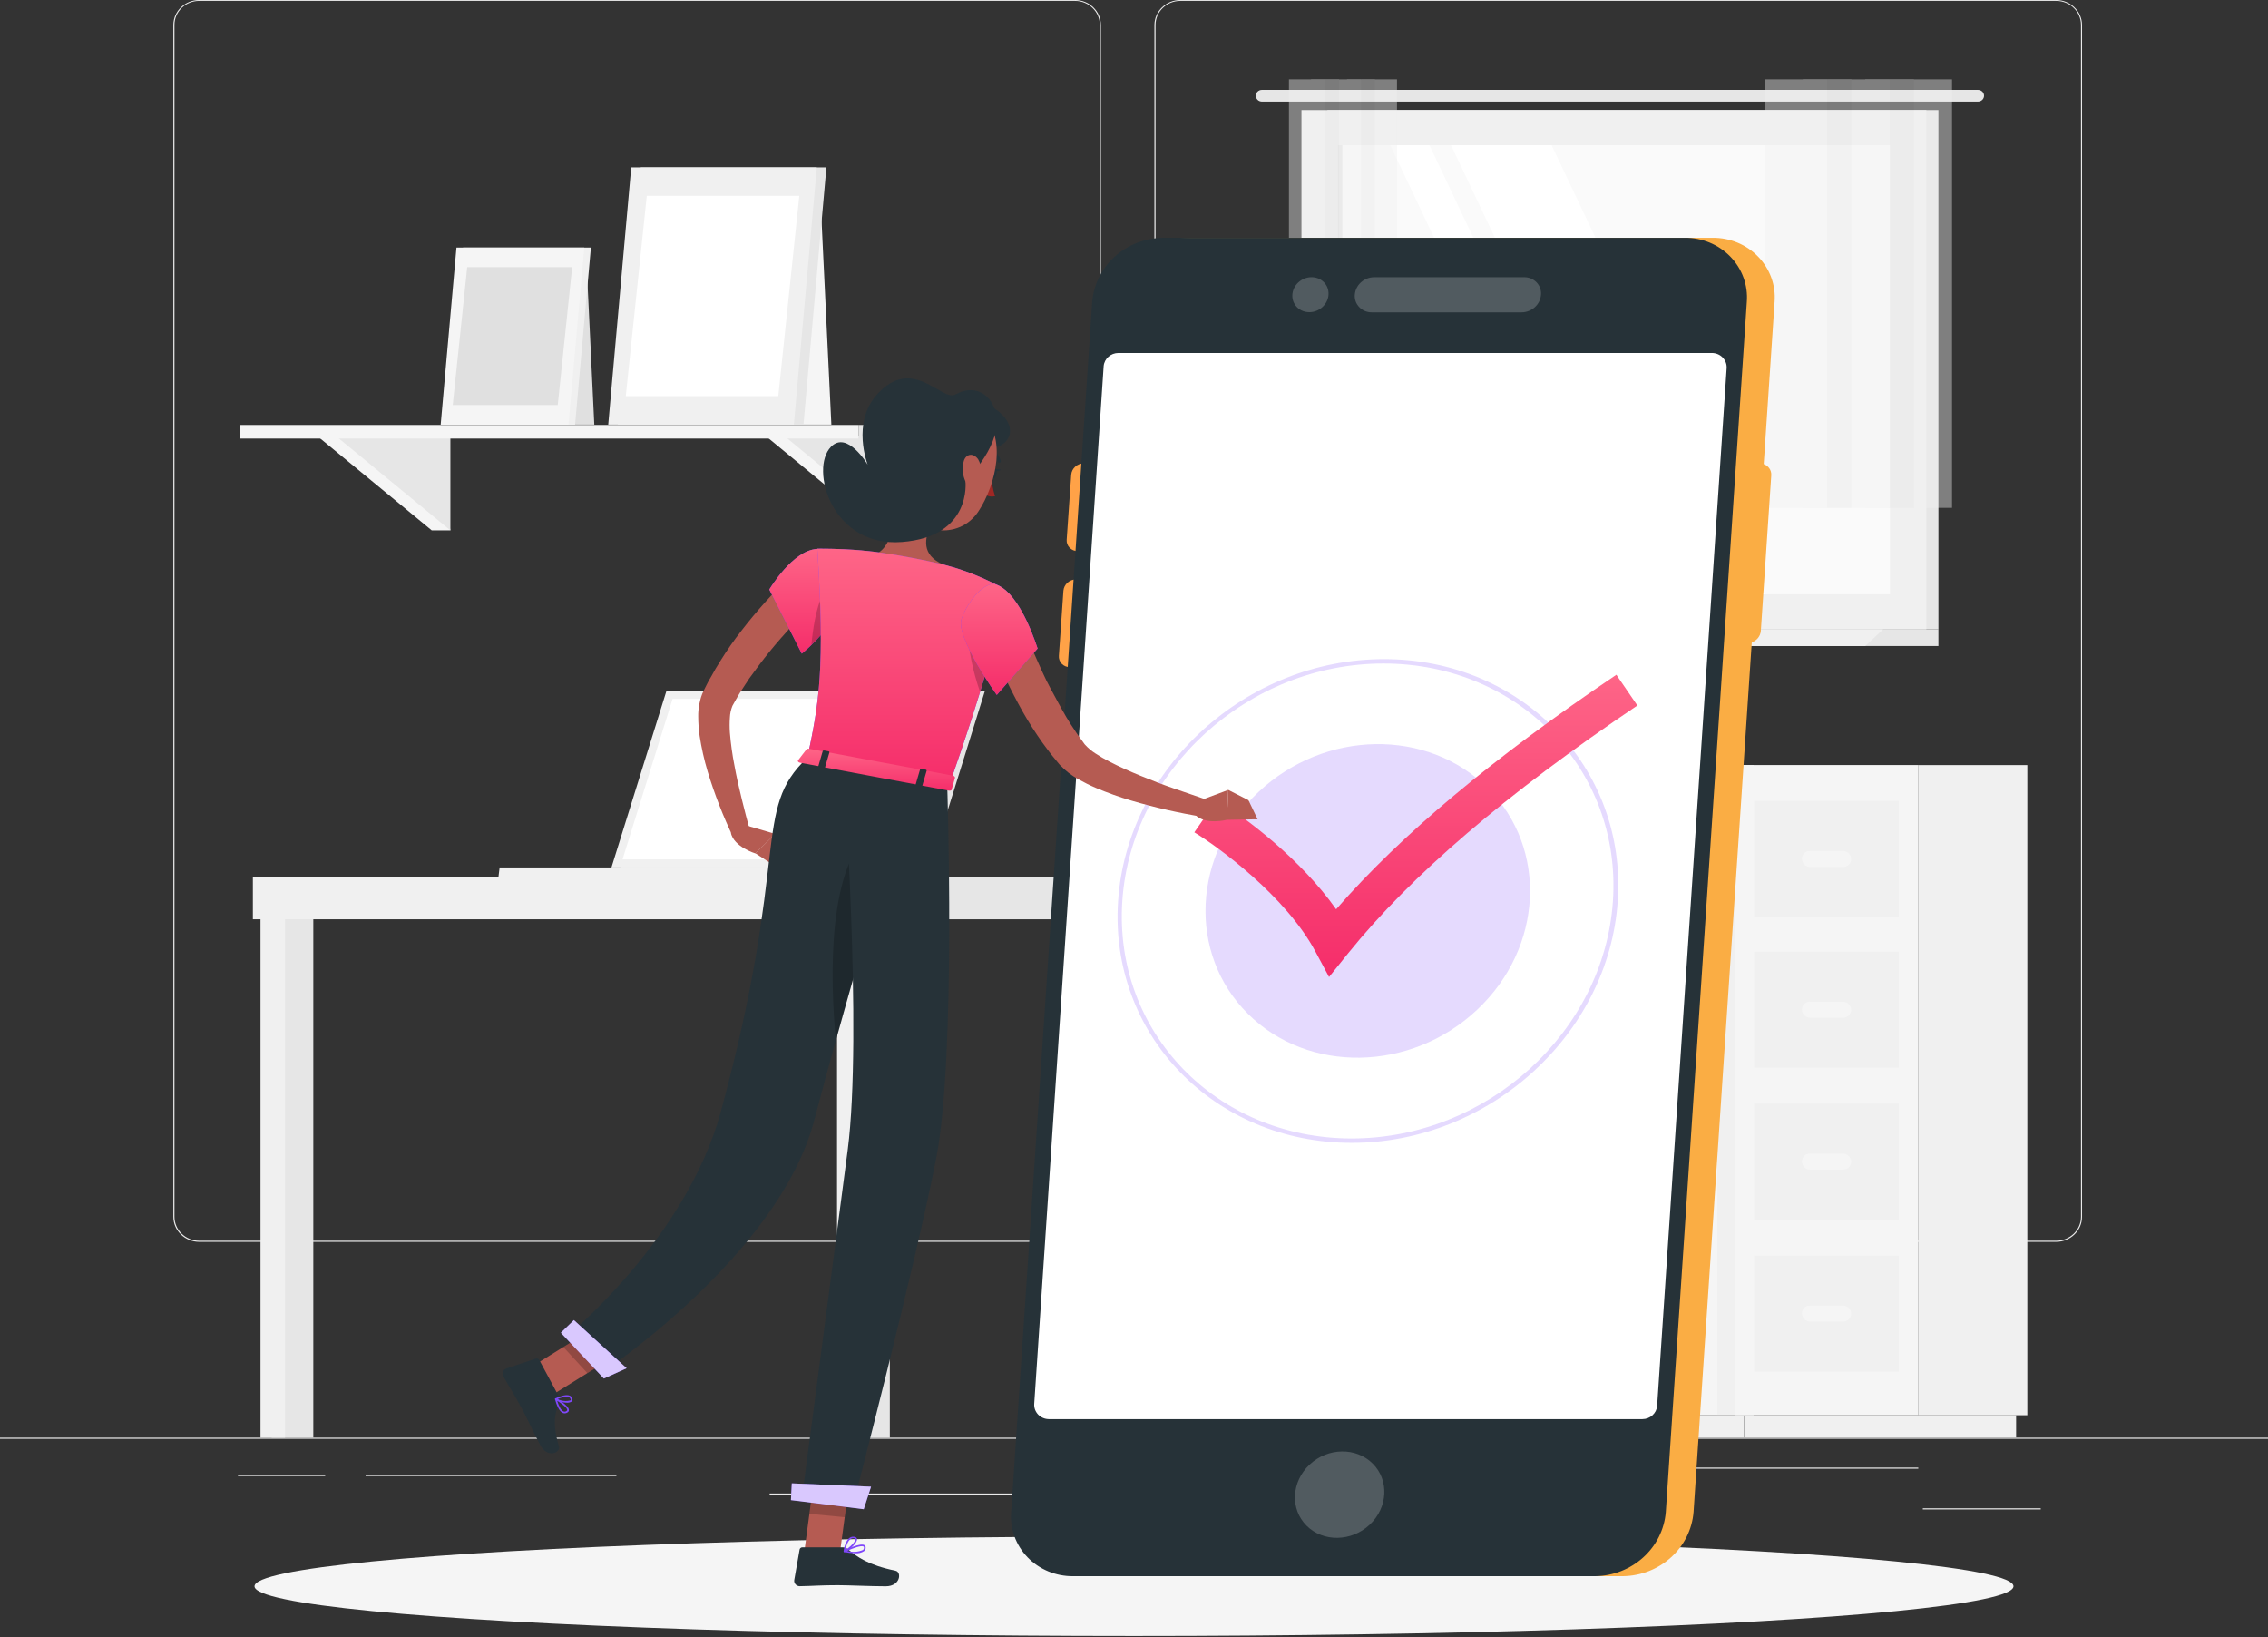 <svg width="345" height="249" viewBox="0 0 345 249" fill="none" xmlns="http://www.w3.org/2000/svg">
<rect x="0" y="0" width="345" height="249" fill="#333333" stroke="none"/>
<rect y="218.644" width="345" height="0.166" fill="#EBEBEB"/>
<path fill-rule="evenodd" clip-rule="evenodd" d="M30.301 188.859H163.53C165.706 188.859 167.47 187.152 167.47 185.046V3.813C167.47 1.707 165.706 0 163.53 0H30.301C28.142 0.004 26.388 1.689 26.369 3.78V185.046C26.369 187.149 28.128 188.855 30.301 188.859ZM26.539 3.78C26.539 1.768 28.223 0.136 30.301 0.133H163.53C165.609 0.137 167.294 1.767 167.297 3.78V185.046C167.294 187.058 165.609 188.689 163.53 188.692H30.301C28.223 188.689 26.539 187.058 26.539 185.046V3.78Z" fill="#EBEBEB"/>
<path fill-rule="evenodd" clip-rule="evenodd" d="M179.545 188.859H312.784C314.954 188.852 316.71 187.147 316.71 185.046V3.78C316.691 1.692 314.941 0.007 312.784 0H179.545C177.384 0.003 175.627 1.688 175.605 3.78V185.046C175.608 187.151 177.37 188.856 179.545 188.859ZM175.777 3.78C175.781 1.767 177.466 0.137 179.545 0.133H312.784C314.863 0.137 316.548 1.767 316.551 3.78V185.046C316.548 187.058 314.863 188.689 312.784 188.692H179.545C177.466 188.689 175.781 187.058 175.777 185.046V3.78Z" fill="#EBEBEB"/>
<rect x="292.491" y="229.388" width="17.94" height="0.166" fill="#EBEBEB"/>
<rect x="214.59" y="231.205" width="31.071" height="0.166" fill="#EBEBEB"/>
<rect x="249.856" y="223.191" width="41.945" height="0.166" fill="#EBEBEB"/>
<rect x="36.197" y="224.313" width="13.269" height="0.166" fill="#EBEBEB"/>
<rect x="55.614" y="224.313" width="38.15" height="0.166" fill="#EBEBEB"/>
<rect x="117.073" y="227.132" width="51.384" height="0.166" fill="#EBEBEB"/>
<rect x="266.748" y="215.225" width="5.52" height="98.871" transform="rotate(180 266.748 215.225)" fill="#F0F0F0"/>
<rect x="265.298" y="218.63" width="30.56" height="3.413" transform="rotate(180 265.298 218.63)" fill="#F0F0F0"/>
<rect x="233.275" y="116.347" width="27.959" height="98.871" fill="#F5F5F5"/>
<rect x="236.256" y="167.836" width="21.997" height="17.657" fill="#F0F0F0"/>
<rect x="236.256" y="190.943" width="21.997" height="17.657" fill="#F0F0F0"/>
<rect x="250.995" y="177.873" width="7.486" height="2.424" rx="1.18" transform="rotate(180 250.995 177.873)" fill="#F5F5F5"/>
<rect x="250.995" y="200.979" width="7.486" height="2.424" rx="1.18" transform="rotate(180 250.995 200.979)" fill="#F5F5F5"/>
<rect x="236.256" y="121.803" width="21.997" height="17.657" fill="#F0F0F0"/>
<rect x="236.256" y="144.723" width="21.997" height="17.657" fill="#F0F0F0"/>
<rect x="250.995" y="131.841" width="7.486" height="2.424" rx="1.18" transform="rotate(180 250.995 131.841)" fill="#F5F5F5"/>
<rect x="250.995" y="154.767" width="7.486" height="2.424" rx="1.18" transform="rotate(180 250.995 154.767)" fill="#F5F5F5"/>
<rect x="308.389" y="215.225" width="16.56" height="98.871" transform="rotate(180 308.389 215.225)" fill="#F0F0F0"/>
<rect x="306.684" y="218.63" width="41.365" height="3.413" transform="rotate(180 306.684 218.63)" fill="#F0F0F0"/>
<rect x="263.87" y="116.347" width="27.959" height="98.871" fill="#F5F5F5"/>
<rect x="266.85" y="167.836" width="21.997" height="17.657" fill="#F0F0F0"/>
<rect x="266.85" y="190.943" width="21.997" height="17.657" fill="#F0F0F0"/>
<rect x="281.589" y="177.873" width="7.486" height="2.424" rx="1.18" transform="rotate(180 281.589 177.873)" fill="#F5F5F5"/>
<rect x="281.589" y="200.979" width="7.486" height="2.424" rx="1.18" transform="rotate(180 281.589 200.979)" fill="#F5F5F5"/>
<rect x="266.85" y="121.803" width="21.997" height="17.657" fill="#F0F0F0"/>
<rect x="266.85" y="144.723" width="21.997" height="17.657" fill="#F0F0F0"/>
<rect x="281.589" y="131.841" width="7.486" height="2.424" rx="1.18" transform="rotate(180 281.589 131.841)" fill="#F5F5F5"/>
<rect x="281.589" y="154.767" width="7.486" height="2.424" rx="1.18" transform="rotate(180 281.589 154.767)" fill="#F5F5F5"/>
<rect x="294.865" y="95.712" width="92.95" height="78.977" transform="rotate(180 294.865 95.712)" fill="#E6E6E6"/>
<path d="M191.951 13.664H300.881C301.392 13.664 301.806 14.064 301.806 14.559C301.802 15.05 301.389 15.447 300.881 15.447H191.951C191.446 15.443 191.038 15.048 191.034 14.559C191.034 14.067 191.443 13.668 191.951 13.664Z" fill="#E6E6E6"/>
<rect x="293.029" y="95.712" width="95.055" height="78.977" transform="rotate(180 293.029 95.712)" fill="#F0F0F0"/>
<path d="M201.915 95.712H294.863V98.243H199.196L201.915 95.712Z" fill="#E6E6E6"/>
<path d="M191.399 95.712H286.457L283.739 98.243H188.68L191.399 95.712Z" fill="#F0F0F0"/>
<rect x="287.502" y="22.078" width="68.291" height="84.007" transform="rotate(90 287.502 22.078)" fill="#FAFAFA"/>
<path d="M268.43 90.369L236.021 22.078H220.724L253.133 90.369H268.43Z" fill="white"/>
<path d="M249.849 90.369L217.44 22.078H211.476L243.885 90.369H249.849Z" fill="white"/>
<rect x="204.191" y="22.078" width="68.291" height="0.704" transform="rotate(90 204.191 22.078)" fill="#E6E6E6"/>
<g opacity="0.4">
<rect x="296.935" y="77.233" width="9.501" height="65.173" transform="rotate(180 296.935 77.233)" fill="#F0F0F0"/>
<rect x="291.139" y="77.233" width="7.404" height="65.173" transform="rotate(180 291.139 77.233)" fill="#E6E6E6"/>
<rect x="287.441" y="77.233" width="9.501" height="65.173" transform="rotate(180 287.441 77.233)" fill="#F0F0F0"/>
<rect x="281.637" y="77.233" width="7.404" height="65.173" transform="rotate(180 281.637 77.233)" fill="#E6E6E6"/>
<rect x="277.932" y="77.233" width="9.501" height="65.173" transform="rotate(180 277.932 77.233)" fill="#F0F0F0"/>
</g>
<g opacity="0.4">
<rect x="212.506" y="77.233" width="5.479" height="65.173" transform="rotate(180 212.506 77.233)" fill="#F0F0F0"/>
<rect x="209.159" y="77.233" width="4.264" height="65.173" transform="rotate(180 209.159 77.233)" fill="#E6E6E6"/>
<rect x="207.027" y="77.233" width="5.479" height="65.173" transform="rotate(180 207.027 77.233)" fill="#F0F0F0"/>
<rect x="203.688" y="77.233" width="4.264" height="65.173" transform="rotate(180 203.688 77.233)" fill="#E6E6E6"/>
<rect x="201.549" y="77.233" width="5.479" height="65.173" transform="rotate(180 201.549 77.233)" fill="#F0F0F0"/>
</g>
<path d="M113.311 64.579H126.463L124.91 32.296H113.311V64.579Z" fill="#F5F5F5"/>
<path d="M133.897 66.321L136.733 80.659H133.897L116.5 66.321H133.897Z" fill="#F5F5F5"/>
<path d="M136.73 66.321V80.659L119.335 66.321H136.73Z" fill="#E6E6E6"/>
<path d="M65.674 66.321L68.51 80.659H65.674L48.279 66.321H65.674Z" fill="#F5F5F5"/>
<path d="M68.51 66.321V80.659L51.115 66.321H68.51Z" fill="#E6E6E6"/>
<rect x="130.583" y="64.625" width="18.92" height="2.07" fill="#E6E6E6"/>
<rect x="130.583" y="66.695" width="94.061" height="2.07" transform="rotate(180 130.583 66.695)" fill="#F5F5F5"/>
<path d="M93.985 64.578H122.22L125.711 25.457H97.476L93.985 64.578Z" fill="#E6E6E6"/>
<path d="M92.522 64.578H120.757L124.249 25.457H96.018L92.522 64.578Z" fill="#F0F0F0"/>
<path d="M118.39 60.245L121.585 29.785H98.387L95.192 60.245H118.39Z" fill="white"/>
<path d="M81.344 64.578H90.404L89.336 42.346H81.344V64.578Z" fill="#E0E0E0"/>
<path d="M68.041 64.582H87.479L89.886 37.642H70.442L68.041 64.582Z" fill="#F0F0F0"/>
<path d="M67.034 64.582H86.478L88.879 37.642H69.435L67.034 64.582Z" fill="#F5F5F5"/>
<path d="M84.843 61.593L87.036 40.623H71.071L68.869 61.593H84.843Z" fill="#E0E0E0"/>
<path d="M181.028 121.169C181.179 122.966 179.999 124.616 178.208 125.111C176.416 125.606 174.513 124.808 173.662 123.204C172.811 121.601 173.248 119.638 174.707 118.517C176.166 117.396 178.24 117.428 179.661 118.594C180.451 119.243 180.942 120.169 181.028 121.169Z" fill="#E0E0E0"/>
<path d="M188.294 123.146C188.424 124.673 187.59 126.125 186.182 126.825C184.775 127.525 183.07 127.335 181.863 126.344C180.656 125.352 180.185 123.755 180.67 122.297C181.155 120.838 182.5 119.806 184.078 119.682C186.23 119.513 188.117 121.063 188.294 123.146Z" fill="#E0E0E0"/>
<path d="M193.545 120.875C193.675 122.402 192.842 123.854 191.434 124.554C190.026 125.254 188.321 125.064 187.114 124.073C185.908 123.082 185.437 121.484 185.922 120.026C186.407 118.568 187.751 117.536 189.329 117.412C191.481 117.242 193.368 118.792 193.545 120.875Z" fill="#E0E0E0"/>
<path d="M199.086 122.291C199.234 124.087 198.051 125.736 196.259 126.227C194.467 126.719 192.566 125.918 191.717 124.313C190.869 122.709 191.309 120.748 192.769 119.628C194.229 118.509 196.302 118.544 197.722 119.711C198.513 120.361 199.004 121.289 199.086 122.291Z" fill="#E0E0E0"/>
<path d="M204.061 122.878C204.061 122.878 203.602 133.39 186.162 133.39C168.722 133.39 168.222 122.878 168.222 122.878H204.061Z" fill="#F0F0F0"/>
<rect x="47.659" y="218.644" width="6.341" height="85.234" transform="rotate(180 47.659 218.644)" fill="#E6E6E6"/>
<rect x="43.36" y="218.644" width="3.733" height="85.234" transform="rotate(180 43.36 218.644)" fill="#F0F0F0"/>
<rect x="38.467" y="133.41" width="90.017" height="6.391" fill="#F0F0F0"/>
<rect x="220.075" y="218.644" width="6.341" height="85.234" transform="rotate(180 220.075 218.644)" fill="#E6E6E6"/>
<rect x="216.28" y="218.644" width="3.733" height="85.234" transform="rotate(180 216.28 218.644)" fill="#F0F0F0"/>
<rect x="131.19" y="133.41" width="90.017" height="6.391" fill="#E6E6E6"/>
<rect x="135.357" y="218.644" width="6.341" height="85.234" transform="rotate(180 135.357 218.644)" fill="#E6E6E6"/>
<rect x="131.059" y="218.644" width="3.733" height="85.234" transform="rotate(180 131.059 218.644)" fill="#F0F0F0"/>
<path d="M149.827 105.061H102.83L94.454 131.921H141.457L149.827 105.061Z" fill="#E6E6E6"/>
<path d="M141.456 131.921L141.273 133.41H94.268L94.451 131.921H141.456Z" fill="#E6E6E6"/>
<path d="M148.385 105.061H101.382L93.012 131.921H140.008L148.385 105.061Z" fill="#F0F0F0"/>
<path d="M139.09 130.699L146.694 106.29H102.306L94.695 130.699H139.09Z" fill="white"/>
<path d="M127.769 131.921L127.576 133.41H75.817L76.001 131.921H127.769Z" fill="#F0F0F0"/>
<ellipse cx="172.5" cy="241.243" rx="133.784" ry="7.56" fill="#F5F5F5"/>
<path d="M260.51 36.163H181.098C175.454 36.253 170.806 40.48 170.362 45.926L158.01 229.95C157.807 232.483 158.713 234.982 160.507 236.838C162.301 238.693 164.817 239.734 167.443 239.707H246.883C252.525 239.62 257.174 235.394 257.618 229.95L266.474 97.682C267.241 97.421 267.78 96.749 267.85 95.965L269.438 72.297C269.495 71.542 269.028 70.841 268.293 70.581L269.944 45.925C270.149 43.39 269.243 40.889 267.449 39.033C265.655 37.176 263.137 36.134 260.51 36.163Z" fill="#FAAD44"/>
<path d="M163.93 83.811H165.49C166.49 83.794 167.314 83.046 167.395 82.081L168.085 72.197C168.12 71.748 167.958 71.304 167.64 70.975C167.321 70.647 166.874 70.462 166.409 70.467H164.856C163.855 70.481 163.029 71.231 162.951 72.197L162.261 82.081C162.226 82.53 162.387 82.972 162.704 83.301C163.022 83.629 163.467 83.814 163.931 83.811H163.93Z" fill="#FFA247"/>
<path d="M162.75 101.455H164.303C165.306 101.438 166.133 100.687 166.214 99.719L166.904 89.842C166.939 89.392 166.778 88.949 166.459 88.62C166.14 88.291 165.694 88.107 165.228 88.112H163.675C162.673 88.126 161.846 88.875 161.764 89.842L161.074 99.719C161.034 100.17 161.193 100.617 161.513 100.948C161.832 101.279 162.282 101.464 162.75 101.455Z" fill="#FFA247"/>
<path d="M242.659 239.707H163.248C160.622 239.734 158.106 238.693 156.312 236.838C154.518 234.982 153.612 232.483 153.815 229.95L166.139 45.926C166.586 40.478 171.237 36.252 176.882 36.163H256.287C258.914 36.135 261.431 37.177 263.225 39.033C265.019 40.89 265.924 43.391 265.72 45.926L253.396 229.95C252.952 235.394 248.303 239.62 242.661 239.707H242.659Z" fill="#263238"/>
<ellipse opacity="0.2" rx="6.902" ry="6.461" transform="matrix(0.729 -0.684 0.708 0.707 203.782 227.306)" fill="white"/>
<path d="M249.835 215.819H159.563C158.942 215.818 158.349 215.568 157.924 215.13C157.5 214.691 157.282 214.102 157.322 213.502L167.886 55.683C167.983 54.553 168.957 53.682 170.128 53.679H260.408C261.029 53.68 261.623 53.929 262.047 54.368C262.472 54.807 262.691 55.396 262.651 55.996L252.078 213.782C252.001 214.926 251.021 215.817 249.835 215.819Z" fill="white"/>
<ellipse opacity="0.2" rx="25.054" ry="23.453" transform="matrix(0.729 -0.684 0.708 0.707 208.06 137.009)" fill="#7F47FA"/>
<path opacity="0.2" fill-rule="evenodd" clip-rule="evenodd" d="M170.081 137.023C168.722 157.304 184.668 173.806 205.623 173.806C226.554 173.806 244.728 157.304 246.087 137.023C247.446 116.741 231.502 100.239 210.545 100.239C189.587 100.239 171.439 116.741 170.081 137.023ZM170.723 137.023C172.054 117.109 189.876 100.908 210.451 100.907C231.054 100.908 246.692 117.109 245.354 137.023C244.015 156.936 226.196 173.138 205.616 173.138C185.037 173.138 169.391 156.936 170.723 137.023ZM210.451 100.907C210.452 100.907 210.452 100.907 210.453 100.907H210.449C210.45 100.907 210.45 100.907 210.451 100.907Z" fill="#7F47FA"/>
<path d="M202.169 148.582L200.099 144.716C195.614 136.294 185.285 128.768 181.677 126.578L185.085 121.643C189.357 124.235 197.892 130.653 203.247 138.278C213.148 126.925 227.142 115.231 245.875 102.617L249.07 107.291C229.06 120.768 214.662 133.089 205.083 144.963L202.169 148.582Z" fill="url(#paint0_linear_0_4517)"/>
<ellipse opacity="0.2" rx="2.792" ry="2.62" transform="matrix(0.729 -0.684 0.708 0.707 199.339 44.812)" fill="white"/>
<path opacity="0.2" d="M209.009 42.153H231.841C232.559 42.144 233.247 42.429 233.737 42.938C234.226 43.446 234.471 44.131 234.41 44.824C234.293 46.311 233.026 47.468 231.485 47.495H208.656C207.94 47.5 207.254 47.213 206.766 46.706C206.277 46.198 206.031 45.515 206.087 44.824C206.204 43.338 207.469 42.181 209.009 42.153Z" fill="white"/>
<path d="M124.02 91.49C122.854 92.645 121.605 93.921 120.453 95.19C119.3 96.459 118.148 97.765 117.065 99.097C115.983 100.429 114.995 101.768 113.974 103.178L113.284 104.227L112.594 105.292C112.366 105.648 112.159 106.003 111.959 106.374L111.409 107.355C111.183 107.917 111.055 108.51 111.029 109.112C110.973 109.886 110.973 110.662 111.029 111.436C111.164 113.105 111.394 114.765 111.719 116.409C112.022 118.096 112.409 119.784 112.82 121.465C113.231 123.146 113.675 124.851 114.131 126.507L111.578 127.435C110.01 124.169 108.695 120.794 107.646 117.338C107.113 115.557 106.705 113.743 106.424 111.908C106.285 110.93 106.213 109.944 106.211 108.956C106.194 107.793 106.398 106.636 106.811 105.544C106.969 105.17 107.052 105.022 107.162 104.796L107.48 104.162C107.682 103.732 107.913 103.315 108.17 102.913L108.86 101.684L109.594 100.489C110.568 98.914 111.63 97.391 112.775 95.928C113.906 94.465 115.08 93.043 116.315 91.665C117.55 90.288 118.799 88.994 120.234 87.658L124.02 91.49Z" fill="#B55B52"/>
<path d="M124.318 83.481C120.578 83.641 117.024 89.651 117.024 89.651L121.964 99.408C121.964 99.408 128.657 94.012 128.74 88.723C128.795 85.257 127.995 83.31 124.318 83.481Z" fill="#7F47FA"/>
<path d="M124.318 83.481C120.578 83.641 117.024 89.651 117.024 89.651L121.964 99.408C121.964 99.408 128.657 94.012 128.74 88.723C128.795 85.257 127.995 83.31 124.318 83.481Z" fill="url(#paint1_linear_0_4517)"/>
<path opacity="0.2" d="M125.208 90.489C124.117 92.088 123.593 96.226 123.427 98.069C125.074 96.519 126.469 94.739 127.567 92.787C126.829 91.004 125.923 89.441 125.208 90.489Z" fill="black"/>
<path d="M113.387 125.489L117.935 126.821L114.907 129.787C114.907 129.787 111.629 128.805 111.174 126.648L113.387 125.489Z" fill="#B55B52"/>
<path d="M120.689 130.184L119.923 133.026L114.906 129.767L117.934 126.802L120.689 130.184Z" fill="#B55B52"/>
<path d="M150.606 71.89C150.461 72.284 150.565 72.685 150.834 72.778C151.103 72.871 151.434 72.638 151.568 72.245C151.702 71.853 151.609 71.446 151.34 71.35C151.072 71.254 150.748 71.489 150.606 71.89Z" fill="#263238"/>
<path d="M151.22 71.329L152.304 71.418C152.304 71.418 151.532 71.971 151.22 71.329Z" fill="#263238"/>
<path d="M150.813 72.398C150.853 73.437 151.038 74.466 151.363 75.456C150.83 75.591 150.263 75.494 149.811 75.19L150.813 72.398Z" fill="#A02724"/>
<path d="M151.945 70.348C151.845 70.335 151.763 70.265 151.738 70.171C151.584 69.559 151.149 69.049 150.558 68.788C150.427 68.741 150.36 68.601 150.406 68.474C150.428 68.413 150.475 68.362 150.536 68.335C150.597 68.307 150.667 68.305 150.73 68.328C151.492 68.648 152.05 69.301 152.234 70.084C152.269 70.216 152.187 70.351 152.05 70.385L151.945 70.348Z" fill="#263238"/>
<path d="M136.434 73.567C136.53 76.725 136.199 82.408 133.674 84.018C133.674 84.018 134.011 87.264 139.884 88.37C146.335 89.578 143.493 85.865 143.493 85.865C140.111 84.396 140.629 81.898 141.644 79.654L136.434 73.567Z" fill="#B55B52"/>
<path d="M155.609 95.184C156.189 96.713 156.851 98.369 157.555 99.938C158.259 101.507 158.931 103.097 159.757 104.613C160.583 106.129 161.378 107.652 162.248 109.128C162.697 109.856 163.146 110.583 163.625 111.278C163.859 111.638 164.101 111.988 164.359 112.313L164.731 112.821L164.915 113.081L165.011 113.208L165.073 113.275C165.522 113.769 166.037 114.202 166.605 114.564C167.289 115.016 167.998 115.431 168.73 115.807C170.241 116.595 171.862 117.309 173.511 117.984C175.16 118.659 176.844 119.316 178.549 119.901C180.253 120.485 181.999 121.096 183.675 121.664L183.033 124.239C179.335 123.642 175.682 122.812 172.096 121.752C170.261 121.211 168.459 120.566 166.7 119.823C165.778 119.428 164.88 118.983 164.009 118.491C162.999 117.933 162.085 117.228 161.298 116.4L161.132 116.223L161.015 116.082L160.787 115.809L160.329 115.247C160.019 114.88 159.721 114.506 159.445 114.126C158.859 113.371 158.32 112.597 157.793 111.817C156.746 110.267 155.782 108.666 154.902 107.021C154.026 105.386 153.198 103.736 152.439 102.053C151.679 100.37 150.996 98.714 150.369 96.87L155.609 95.184Z" fill="#B55B52"/>
<path d="M182.767 121.65L186.839 120.127L186.639 124.674C186.639 124.674 183.34 125.522 181.809 123.913L182.767 121.65Z" fill="#B55B52"/>
<path d="M189.909 121.69L191.303 124.595L186.638 124.675L186.838 120.127L189.909 121.69Z" fill="#B55B52"/>
<path d="M122.393 235.666L127.781 236.053L129.384 224.083L123.996 223.696L122.393 235.666Z" fill="#B55B52"/>
<path d="M79.709 208.579L83.228 212.626L93.674 206.128L90.155 202.081L79.709 208.579Z" fill="#B55B52"/>
<path d="M84.87 212.105L82.034 206.829C81.941 206.639 81.715 206.547 81.509 206.615L77.003 208.125C76.774 208.214 76.596 208.393 76.512 208.618C76.429 208.843 76.45 209.091 76.568 209.301C77.589 211.124 78.176 211.972 79.418 214.274C80.191 215.695 81.161 217.86 82.219 219.83C83.277 221.801 85.289 220.925 85.028 220.008C83.841 215.927 84.628 214.798 85.028 213.029C85.084 212.713 85.028 212.387 84.87 212.105Z" fill="#263238"/>
<path d="M128.12 235.313H122.064C121.848 235.31 121.663 235.461 121.629 235.668L120.815 240.303C120.781 240.536 120.854 240.773 121.014 240.951C121.174 241.129 121.406 241.231 121.65 241.231C123.769 241.197 124.783 241.077 127.447 241.077C129.089 241.077 132.47 241.244 134.733 241.244C136.996 241.244 137.175 239.081 136.237 238.88C132.034 238.005 130.407 236.789 129.013 235.634C128.766 235.424 128.448 235.309 128.12 235.313Z" fill="#263238"/>
<path opacity="0.2" d="M129.383 224.08L128.493 230.741L123.124 230.22L123.994 223.701L129.383 224.08Z" fill="black"/>
<path opacity="0.2" d="M90.155 202.081L93.674 206.128L89.348 208.82L85.698 204.853L90.155 202.081Z" fill="black"/>
<path d="M122.82 115.232L144.431 119.286C154.644 90.189 152.201 89.234 152.201 89.234C150.614 88.404 148.975 87.668 147.295 87.03L146.999 86.924C145.622 86.436 145.329 86.362 143.48 85.842C140.292 85.114 137.332 84.51 133.669 84.006L132.979 83.912C132.289 83.832 131.654 83.766 131.019 83.705C130.591 83.658 130.163 83.632 129.756 83.605L128.38 83.531C126.02 83.418 124.33 83.451 124.33 83.451C125.511 101.622 124.608 106.851 122.82 115.232Z" fill="#7F47FA"/>
<path d="M122.82 115.232L144.431 119.286C154.644 90.189 152.201 89.234 152.201 89.234C150.614 88.404 148.975 87.668 147.295 87.03L146.999 86.924C145.622 86.436 145.329 86.362 143.48 85.842C140.292 85.114 137.332 84.51 133.669 84.006L132.979 83.912C132.289 83.832 131.654 83.766 131.019 83.705C130.591 83.658 130.163 83.632 129.756 83.605L128.38 83.531C126.02 83.418 124.33 83.451 124.33 83.451C125.511 101.622 124.608 106.851 122.82 115.232Z" fill="url(#paint2_linear_0_4517)"/>
<path opacity="0.2" d="M149.095 96.025L147.143 95.718C147.347 98.948 147.997 102.137 149.075 105.201C149.882 102.53 150.51 100.333 150.986 98.483L149.095 96.025Z" fill="black"/>
<path d="M151.448 88.88C154.643 89.869 156.968 95.985 157.838 98.624L151.628 105.683C151.628 105.683 145.266 96.835 146.28 94.09C147.274 91.231 149.903 88.393 151.448 88.88Z" fill="#7F47FA"/>
<path d="M151.448 88.88C154.643 89.869 156.968 95.985 157.838 98.624L151.628 105.683C151.628 105.683 145.266 96.835 146.28 94.09C147.274 91.231 149.903 88.393 151.448 88.88Z" fill="url(#paint3_linear_0_4517)"/>
<path d="M153.519 66.294C152.877 68.117 150.069 68.846 147.274 67.93C144.479 67.014 142.713 64.778 143.355 62.957C143.997 61.136 146.805 60.406 149.565 61.327C152.325 62.249 154.153 64.471 153.519 66.294Z" fill="#263238"/>
<path d="M137.31 65.793C135.875 70.762 135.157 72.832 136.8 76.251C139.27 81.402 145.884 82.208 148.82 77.794C151.462 73.827 153.367 66.367 149.144 62.635C147.331 60.937 144.725 60.294 142.293 60.943C139.862 61.592 137.965 63.436 137.307 65.793H137.31Z" fill="#B55B52"/>
<path d="M145.328 59.99C143.258 61.138 138.863 53.946 133.404 59.99C129.499 64.324 131.989 70.675 131.989 70.675C131.989 70.675 128.877 65.379 126.392 67.964C123.149 71.303 126.502 83.25 137.197 82.428C147.892 81.607 146.859 73.203 146.859 73.203C146.859 73.203 151.869 68.275 151.62 63.854C151.434 60.544 148.778 58.1 145.328 59.99Z" fill="#263238"/>
<path d="M146.625 70.061C146.358 70.985 146.392 71.967 146.721 72.872C147.163 74.147 148.177 74.154 148.715 73.273C149.39 72.226 149.416 70.905 148.784 69.833C148.019 68.805 146.97 69.038 146.625 70.061Z" fill="#B55B52"/>
<path d="M138.69 118.206C138.69 118.206 136.385 125.94 133.425 136.145C131.459 142.943 129.195 150.837 127.132 158.27C125.953 162.524 124.839 166.625 123.883 170.291C118.459 191.027 91.411 208.85 91.411 208.85L86.174 203.274C86.174 203.274 104.349 188.462 109.634 169.115C120.308 129.841 114.305 123.216 122.813 115.236L138.69 118.206Z" fill="#263238"/>
<path opacity="0.2" d="M136.358 125.136C135.557 128.134 134.55 131.921 133.439 136.155C131.472 142.953 129.209 150.847 127.146 158.28C126.263 148.797 125.77 131.36 132.976 125.938C134.401 124.882 135.523 124.662 136.358 125.136Z" fill="black"/>
<path d="M91.86 209.648L85.319 202.683L87.299 200.759L95.324 208.079L91.86 209.648Z" fill="#7F47FA"/>
<path opacity="0.7" d="M91.86 209.648L85.319 202.683L87.299 200.759L95.324 208.079L91.86 209.648Z" fill="white"/>
<path fill-rule="evenodd" clip-rule="evenodd" d="M85.663 214.902C85.725 214.923 85.79 214.935 85.856 214.936C86.032 214.943 86.206 214.891 86.347 214.789C86.478 214.708 86.552 214.564 86.541 214.415C86.504 213.737 84.807 212.778 84.614 212.672C84.573 212.643 84.517 212.643 84.476 212.672C84.434 212.7 84.415 212.751 84.427 212.799C84.614 213.487 85.02 214.675 85.663 214.902ZM85.749 214.663C85.397 214.543 85.038 213.934 84.755 213.033L84.76 213.034C85.429 213.441 86.25 214.069 86.282 214.414C86.287 214.454 86.282 214.513 86.19 214.574C86.069 214.674 85.902 214.708 85.749 214.663Z" fill="#7F47FA"/>
<path d="M144.086 119.285C144.086 119.285 145.462 160.57 142.416 176.121C139.284 192.329 129.72 229.059 129.72 229.059L121.95 228.091C121.95 228.091 126.863 190.92 128.954 174.853C131.224 157.33 128.264 116.292 128.264 116.292L144.086 119.285Z" fill="#263238"/>
<path d="M131.39 229.522L120.315 228.139L120.446 225.587L132.5 226.095L131.39 229.522Z" fill="#7F47FA"/>
<path opacity="0.7" d="M131.39 229.522L120.315 228.139L120.446 225.587L132.5 226.095L131.39 229.522Z" fill="white"/>
<path fill-rule="evenodd" clip-rule="evenodd" d="M84.484 212.875C84.987 213.141 85.546 213.293 86.119 213.319C86.397 213.354 86.68 213.301 86.925 213.168C87.086 213.037 87.134 212.818 87.043 212.635C86.973 212.449 86.822 212.302 86.629 212.235C86 212.008 84.995 212.446 84.628 212.606C84.55 212.64 84.501 212.662 84.49 212.662C84.453 212.686 84.428 212.725 84.421 212.768C84.422 212.812 84.445 212.852 84.484 212.875ZM86.767 212.972C86.119 213.139 85.429 213.071 84.829 212.778V212.777C85.342 212.51 85.926 212.401 86.505 212.464C86.629 212.504 86.726 212.598 86.767 212.718C86.864 212.871 86.816 212.932 86.767 212.972Z" fill="#7F47FA"/>
<path fill-rule="evenodd" clip-rule="evenodd" d="M128.431 236.034C128.987 236.146 129.553 236.209 130.121 236.221C130.583 236.259 131.045 236.146 131.432 235.9C131.614 235.755 131.708 235.532 131.681 235.305C131.679 235.166 131.6 235.039 131.474 234.972C130.825 234.617 128.645 235.679 128.396 235.806C128.347 235.829 128.319 235.881 128.327 235.933C128.333 235.986 128.376 236.028 128.431 236.034ZM131.266 235.72C130.507 236.044 129.653 236.093 128.859 235.86V235.86C129.755 235.446 130.997 234.998 131.349 235.186C131.399 235.212 131.429 235.265 131.425 235.32C131.443 235.47 131.384 235.62 131.266 235.72Z" fill="#7F47FA"/>
<path fill-rule="evenodd" clip-rule="evenodd" d="M128.381 236.04C128.406 236.046 128.433 236.046 128.458 236.04L128.506 236.051C129.161 235.77 130.465 234.635 130.369 234.047C130.349 233.907 130.245 233.74 129.9 233.706C128.595 233.576 128.326 235.833 128.326 235.926C128.323 235.971 128.344 236.014 128.381 236.04ZM128.616 235.693C128.713 235.158 129.024 233.923 129.796 233.923L129.871 233.93C130.12 233.949 130.12 234.063 130.12 234.063C130.176 234.417 129.306 235.305 128.616 235.693Z" fill="#7F47FA"/>
<path d="M122.682 113.956L121.392 115.633C121.296 115.766 121.447 115.946 121.696 115.993L144.36 120.241C144.553 120.241 144.732 120.241 144.76 120.101L145.277 118.271C145.255 118.106 145.117 117.979 144.946 117.964L123.061 113.867C122.927 113.832 122.783 113.867 122.682 113.961L122.682 113.956Z" fill="url(#paint4_linear_0_4517)"/>
<path d="M125.221 116.868L124.635 116.754C124.518 116.754 124.441 116.661 124.462 116.595L125.152 114.223C125.152 114.157 125.29 114.117 125.401 114.135L125.987 114.248C126.105 114.248 126.187 114.342 126.171 114.408L125.481 116.779C125.449 116.868 125.339 116.868 125.221 116.868Z" fill="#263238"/>
<path d="M140.022 119.666L139.435 119.56C139.318 119.56 139.242 119.459 139.263 119.393L139.953 117.029C139.953 116.955 140.084 116.915 140.201 116.94L140.788 117.047C140.898 117.047 140.981 117.147 140.96 117.214L140.27 119.578C140.245 119.653 140.139 119.693 140.022 119.666Z" fill="#263238"/>
<defs>
<linearGradient id="paint0_linear_0_4517" x1="181.677" y1="102.617" x2="181.677" y2="148.582" gradientUnits="userSpaceOnUse">
<stop stop-color="#FE6587"/>
<stop offset="1" stop-color="#F52D6A"/>
</linearGradient>
<linearGradient id="paint1_linear_0_4517" x1="117.024" y1="83.47" x2="117.024" y2="99.408" gradientUnits="userSpaceOnUse">
<stop stop-color="#FE6587"/>
<stop offset="1" stop-color="#F52D6A"/>
</linearGradient>
<linearGradient id="paint2_linear_0_4517" x1="122.82" y1="83.447" x2="122.82" y2="119.286" gradientUnits="userSpaceOnUse">
<stop stop-color="#FE6587"/>
<stop offset="1" stop-color="#F52D6A"/>
</linearGradient>
<linearGradient id="paint3_linear_0_4517" x1="146.171" y1="88.825" x2="146.171" y2="105.683" gradientUnits="userSpaceOnUse">
<stop stop-color="#FE6587"/>
<stop offset="1" stop-color="#F52D6A"/>
</linearGradient>
<linearGradient id="paint4_linear_0_4517" x1="121.363" y1="113.854" x2="121.363" y2="120.241" gradientUnits="userSpaceOnUse">
<stop stop-color="#FE6587"/>
<stop offset="1" stop-color="#F52D6A"/>
</linearGradient>
</defs>
</svg>
